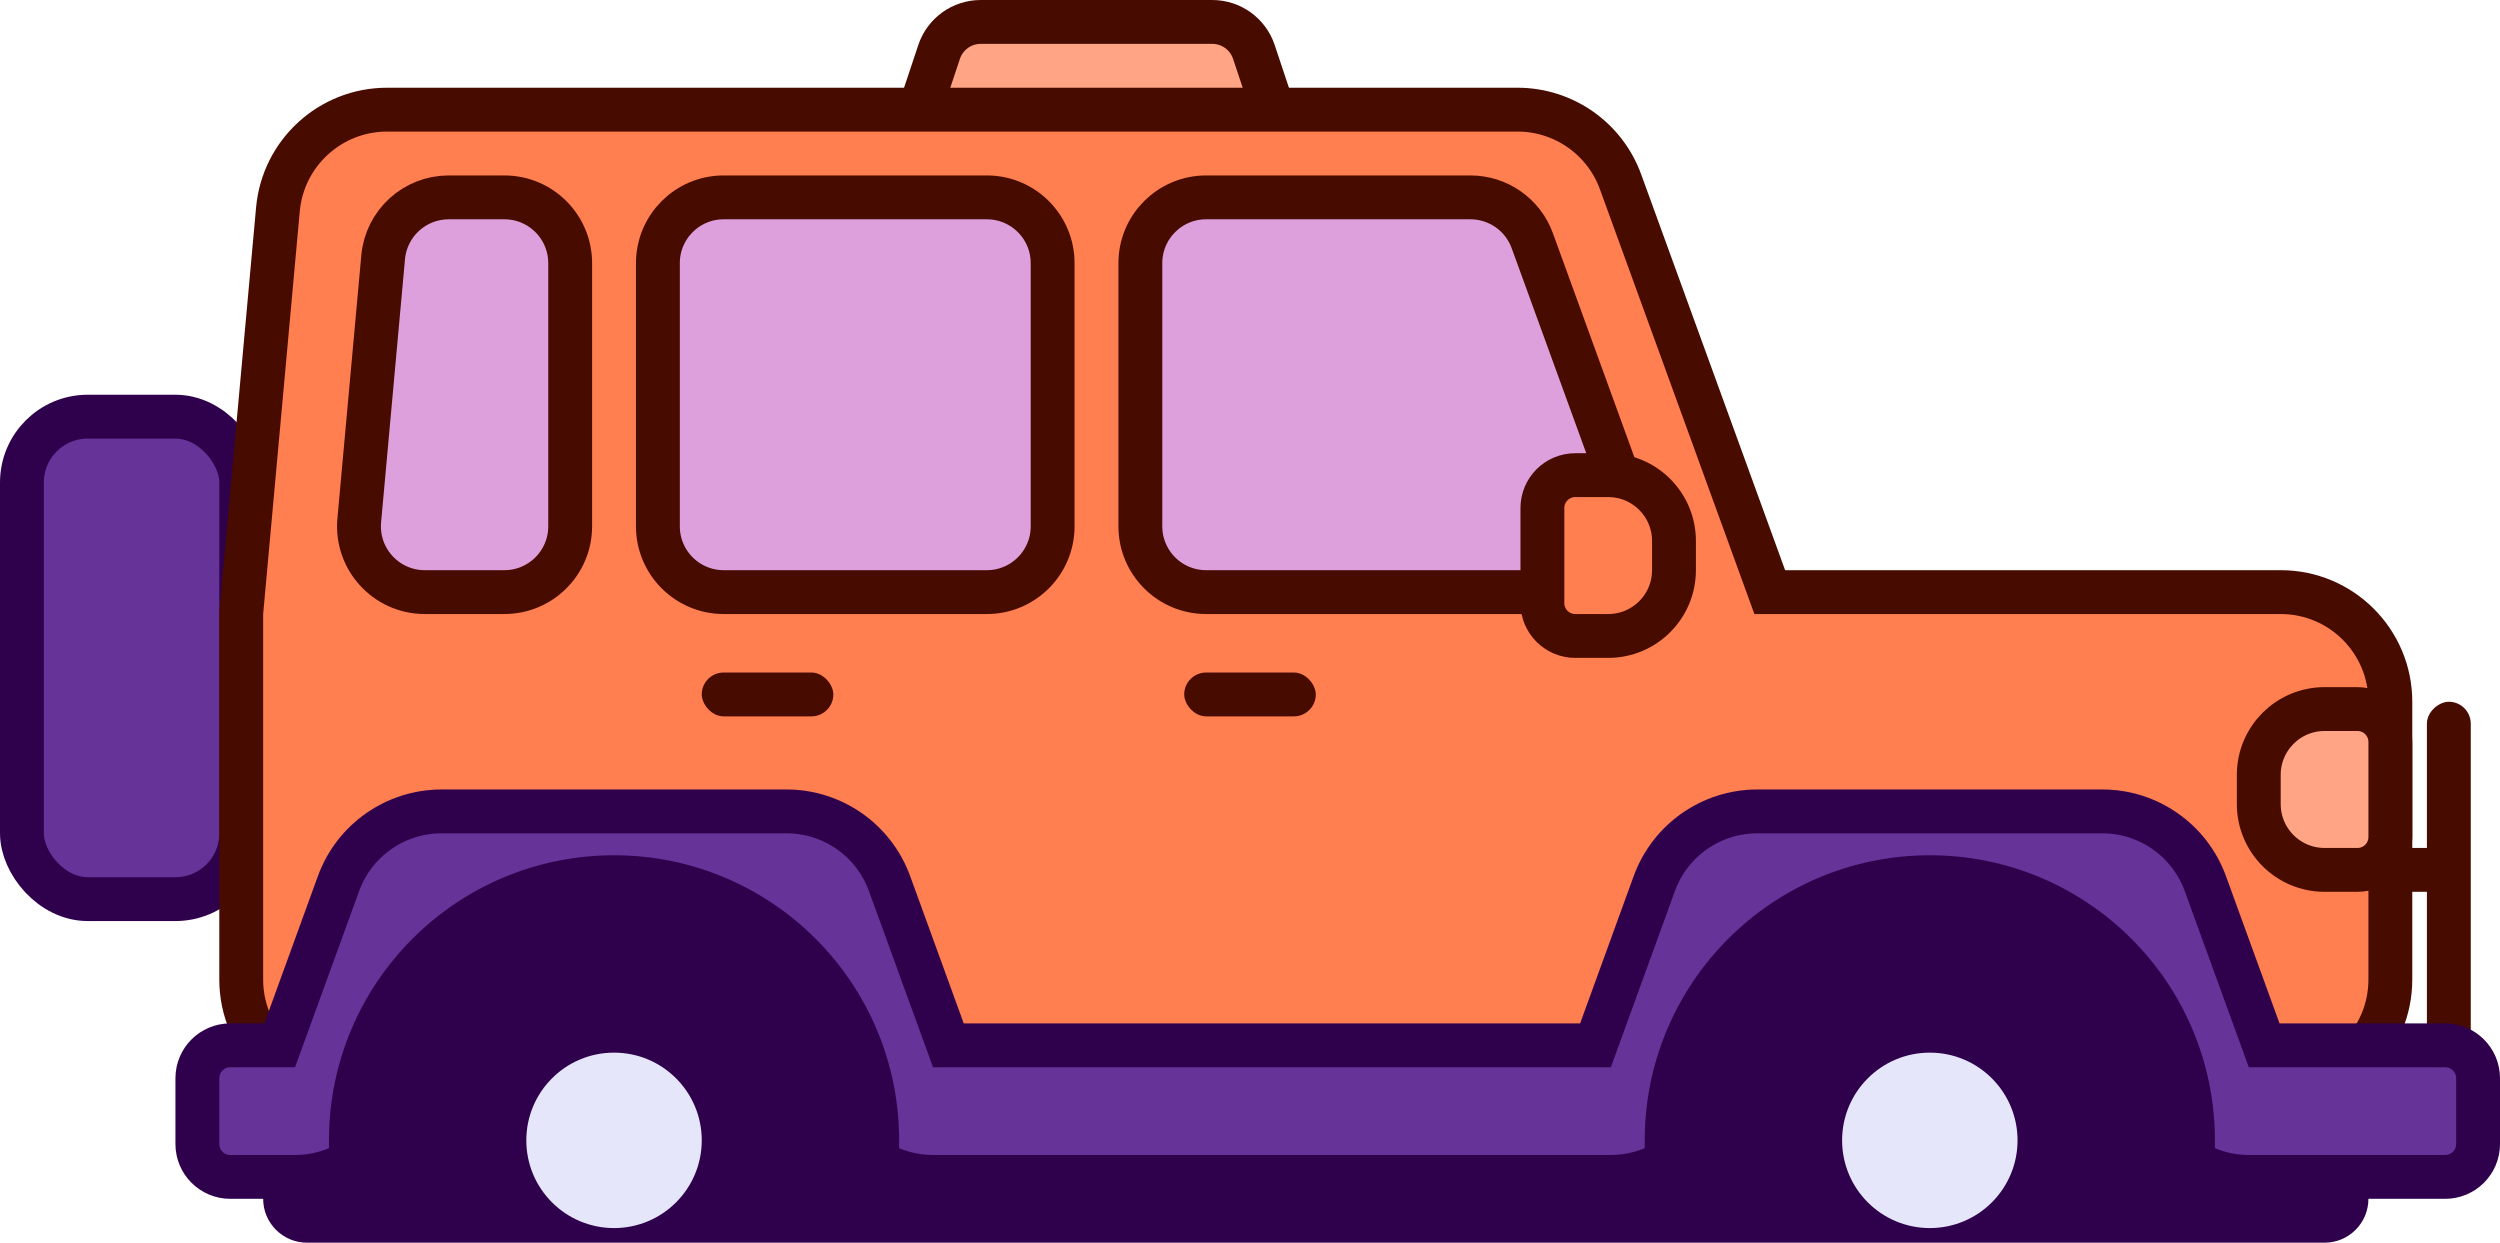 <svg width="171" height="85" viewBox="0 0 171 85" fill="none" xmlns="http://www.w3.org/2000/svg">
<path d="M64.235 3.551L62.235 9.551C61.588 11.494 63.033 13.5 65.081 13.5H84.919C86.966 13.5 88.412 11.494 87.765 9.551L85.765 3.551C85.357 2.326 84.21 1.5 82.919 1.5H67.081C65.79 1.5 64.643 2.326 64.235 3.551Z" fill="#FFA585" stroke="#470B00" stroke-width="3"/>
<path d="M18 76C18 74.343 19.343 73 21 73H159C160.657 73 162 74.343 162 76V82C162 83.657 160.657 85 159 85H21C19.343 85 18 83.657 18 82V76Z" fill="#2F014C"/>
<rect x="1.5" y="28.5" width="15" height="33" rx="4.5" fill="#663399" stroke="#2F014C" stroke-width="3"/>
<path d="M16.506 41.864L16.5 41.932V42V67C16.5 71.142 19.858 74.5 24 74.5H156C160.142 74.5 163.5 71.142 163.5 67V48C163.5 43.858 160.142 40.5 156 40.5H121.051L115.41 24.987L110.846 12.437C109.768 9.473 106.951 7.5 103.797 7.5H26.479C22.6 7.5 19.361 10.458 19.01 14.321L16.506 41.864Z" fill="#FF7F50" stroke="#470B00" stroke-width="3"/>
<rect x="169" y="48" width="25" height="3" rx="1.5" transform="rotate(90 169 48)" fill="#470B00"/>
<rect x="168" y="61" width="5" height="3" rx="1.5" transform="rotate(-180 168 61)" fill="#470B00"/>
<path d="M82.5 40.5H107.126C110.249 40.5 112.423 37.397 111.355 34.462L104.808 16.462C104.161 14.684 102.471 13.5 100.579 13.5H82.5C80.015 13.5 78 15.515 78 18V36C78 38.485 80.015 40.5 82.5 40.5Z" fill="#DDA0DD" stroke="#470B00" stroke-width="3"/>
<path d="M49.5 40.5H67.5C69.985 40.5 72 38.485 72 36V18C72 15.515 69.985 13.5 67.5 13.5H49.5C47.015 13.5 45 15.515 45 18V36C45 38.485 47.015 40.5 49.5 40.5Z" fill="#DDA0DD" stroke="#470B00" stroke-width="3"/>
<path d="M29.055 40.5H34.5C36.985 40.5 39 38.485 39 36V18C39 15.515 36.985 13.5 34.5 13.5H30.69C28.362 13.5 26.419 15.275 26.208 17.593L24.573 35.593C24.334 38.228 26.409 40.5 29.055 40.5Z" fill="#DDA0DD" stroke="#470B00" stroke-width="3"/>
<path d="M15 73H168V79H15V73Z" fill="#7A2900"/>
<path d="M110 32.5H107.75C106.507 32.5 105.5 33.507 105.5 34.75V41.25C105.5 42.493 106.507 43.5 107.75 43.5H110C112.485 43.5 114.5 41.485 114.5 39V37C114.5 34.515 112.485 32.5 110 32.5Z" fill="#FF7F50" stroke="#470B00" stroke-width="3"/>
<path d="M159 59.5L161.25 59.5C162.493 59.5 163.5 58.493 163.5 57.25L163.5 50.75C163.5 49.507 162.493 48.5 161.25 48.5L159 48.5C156.515 48.5 154.5 50.515 154.5 53L154.5 55C154.5 57.485 156.515 59.5 159 59.5Z" fill="#FFA585" stroke="#470B00" stroke-width="3"/>
<rect x="81" y="46" width="9" height="3" rx="1.5" fill="#470B00"/>
<rect x="48" y="46" width="9" height="3" rx="1.5" fill="#470B00"/>
<path d="M30.203 55.5C27.049 55.5 24.232 57.473 23.154 60.437L19.131 71.5H15.75C14.507 71.5 13.5 72.507 13.5 73.75V78.25C13.5 79.493 14.507 80.5 15.75 80.5H20.182C23.336 80.5 26.152 78.527 27.23 75.563L31.253 64.5H52.747L56.77 75.563C57.847 78.527 60.664 80.5 63.818 80.5H110.182C113.336 80.5 116.152 78.527 117.23 75.563L121.253 64.5L142.747 64.5L146.77 75.563C147.847 78.527 150.664 80.5 153.818 80.5H167.25C168.493 80.5 169.5 79.493 169.5 78.25V73.75C169.5 72.507 168.493 71.5 167.25 71.5H154.869L150.846 60.437C149.768 57.473 146.951 55.5 143.797 55.5H120.203C117.049 55.5 114.232 57.473 113.154 60.437L109.131 71.5H64.869L60.846 60.437C59.768 57.473 56.951 55.5 53.797 55.5H30.203Z" fill="#663399" stroke="#2F014C" stroke-width="3"/>
<path d="M23.25 78V78.75H24H60H60.75V78C60.75 67.645 52.355 59.25 42 59.25C31.645 59.25 23.25 67.645 23.25 78Z" fill="#2F014C" stroke="#2F014C" stroke-width="1.5"/>
<path d="M113.25 78V78.75H114H150H150.75V78C150.75 67.645 142.355 59.25 132 59.25C121.645 59.25 113.25 67.645 113.25 78Z" fill="#2F014C" stroke="#2F014C" stroke-width="1.5"/>
<circle cx="42" cy="78" r="6" fill="#E6E6FA"/>
<circle cx="132" cy="78" r="6" fill="#E6E6FA"/>
</svg>
